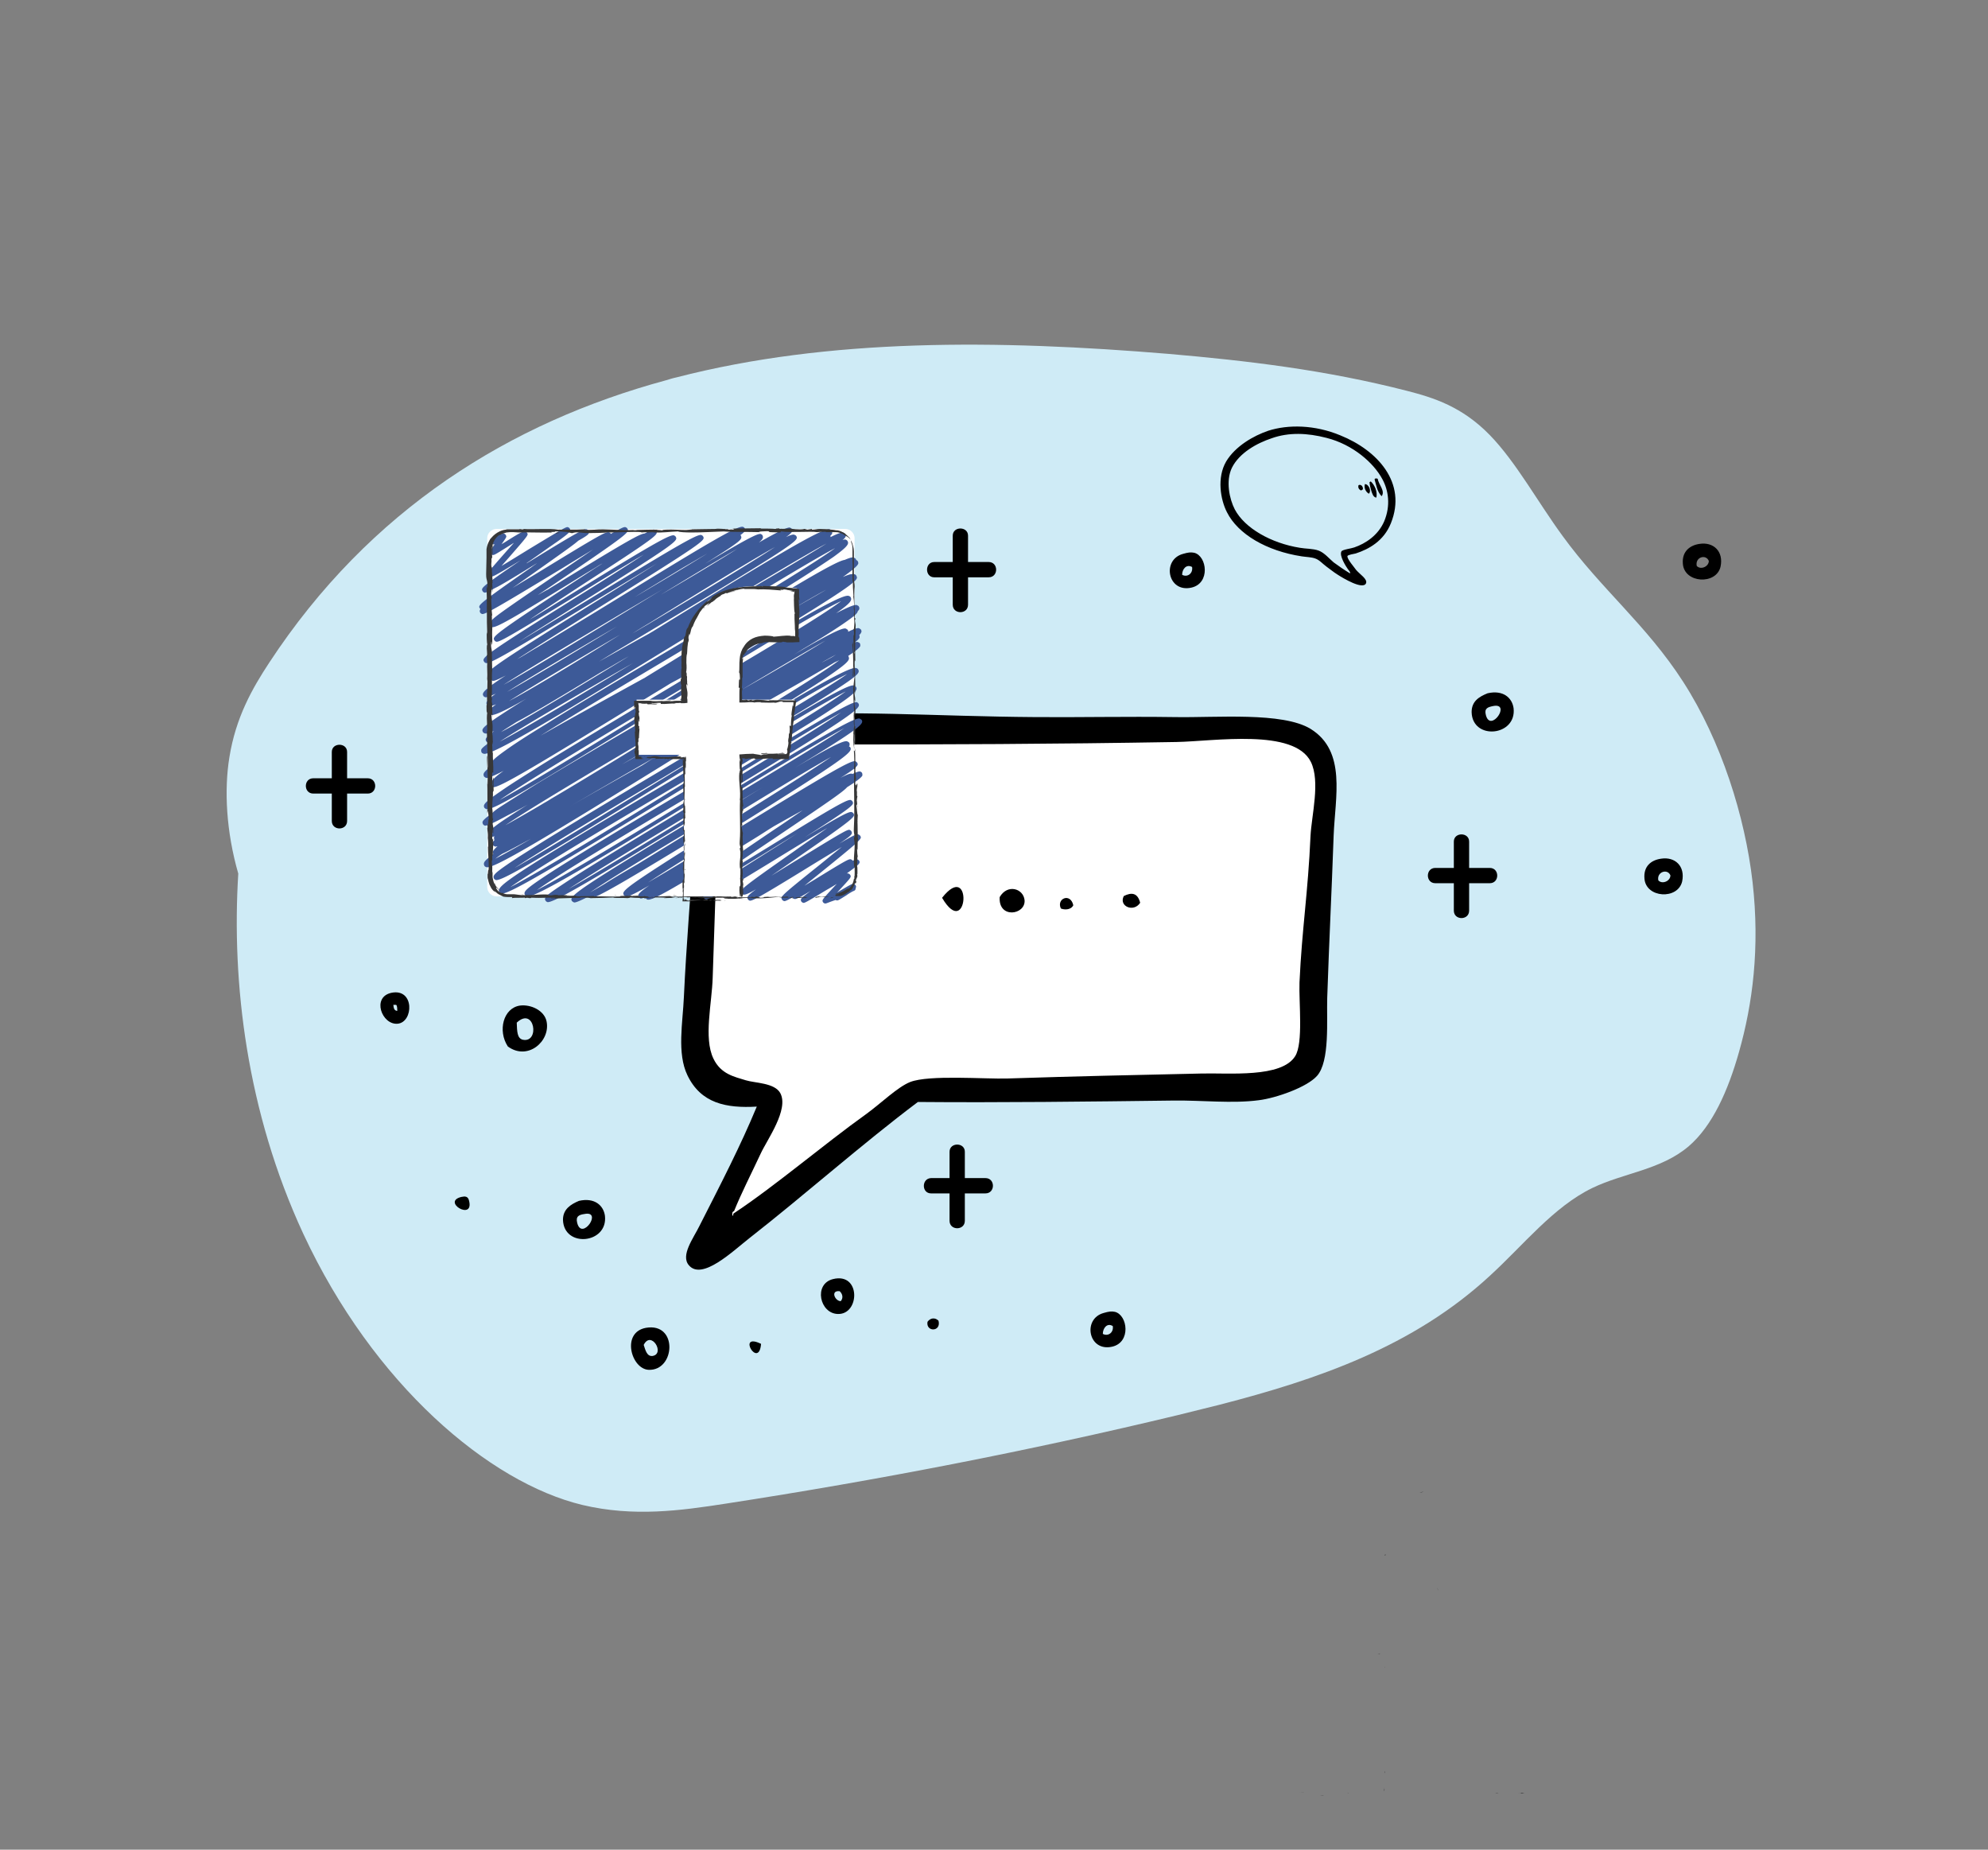 <svg id="Layer_1" xmlns="http://www.w3.org/2000/svg" viewBox="0 0 559 520"><rect x="0" y="0" width="559" height="520" fill="#808080" stroke="none"/><style>.st1,.st2{fill-rule:evenodd;clip-rule:evenodd}.st2{fill:#fff}.st4{fill:#373737}</style><path d="M190.2 106.1c-1 .2-1.9.5-2.9.8-43.9 11.9-83.3 36.3-111.6 79.4-4.8 7.3-9.4 15.4-11.2 26.6-1.5 9.2-.9 20.9 2.5 32.7-1.9 30.6 2.3 66.8 18.3 101.3 19.7 42.3 52.2 69.9 78.5 76.2 14.4 3.4 27.5 1.6 40.4-.4 42.8-6.6 85.1-14.8 126.7-24.8l12.1-3c27.5-7.1 54.4-16.3 76-36.3 9.4-8.6 17.8-19.3 28.7-24.6 8.9-4.3 19.4-5.1 27.2-11.8 6.6-5.7 11-15.5 14.1-26.5 3.8-13.4 5.9-29.2 3.8-47.7-2.1-18.4-8.8-39.7-19.5-56.3-10.3-16-23-26-33.9-41-6.9-9.4-13.1-20.8-20.5-28.4-7.8-8-15.8-10.5-23.2-12.4-22.9-5.9-45.1-8.5-67-10.4-48.2-4-95.5-4.5-138.5 6.6" fill="#cfebf6"/><path class="st1" d="M193.3 302.3c-3-6.2-1.3-14.9-1-22 .7-15 1.9-28.5 2.7-42.1.7-12.2-1.8-35.7 18-36.9 26.8-1.8 49.4.1 78.2.3 12.5.1 25.4-.2 39.3 0 11.5.2 30.1-1.5 38 3.3 10.2 6.3 6.9 19.2 6.5 30.1-.6 17-1.2 27.9-1.8 45.5-.2 6.3.8 17.9-2.9 22-2.9 3.2-11.5 6.2-16.3 6.8-7.5 1-15.9 0-24 .1-24 .3-48.9.6-71.9.4-15.7 11.8-31.8 26.1-47.4 38.3-4.6 3.6-13.3 12-17 7.6-2.4-2.8 1.3-7.6 3-11.1 6.1-12 11.5-22.4 16.1-33.5-8.6.5-15.7-.9-19.5-8.8z"/><path class="st2" d="M206.2 341.2c11.8-7.8 25.2-19.3 37.5-28.1 4.1-3 8.7-7.5 12.2-8.9 5.3-2.1 21.1-.8 27.4-1 21.4-.7 33-.9 54.6-1.4 7.6-.2 22.5 1.3 26.3-4.9 2.3-3.7 1-15 1.2-20.7.7-15.2 2.4-25.2 3.1-41.2.3-5.8 2.8-15.3.1-20.8-4.7-9.5-27.1-5.8-37.8-5.6-34.9.6-64.6.7-100.2.7-6.5 0-14.8-1.5-20.2 1.3-6.7 3.4-8 11.3-8.4 19.3-.7 16-1 28-1.6 44.9-.2 7.2-2.6 17 .2 22.8 2.1 4.4 5.9 5.1 9.1 6.1 2.6.8 8.1.7 9.7 3.6 2.5 4.6-3.7 13.1-5.5 17-2.9 6.2-5.3 10.8-7.5 16.2-1 .2-.2 2.3-.2.7z"/><path class="st1" d="M264.9 252.4c7.3 12.4 8.7-11 0 0zm16.2-.2c-.4 6.2 7.3 5 7 .9-.3-3.3-4.8-4.7-7-.9zm17.2 3.2c.9.4 2.8.5 3.5-.9-.8-3.6-4.8-1.9-3.5.9zm17.7-3.5c-1.5 2.9 2.8 4.7 4.6 1.9-.7-2.8-2.4-3-4.6-1.9zm161.9-99c3.9-.6 6.8 2.1 5.9 6.4-1.2 5.2-10.2 4.7-10.6-.8-.3-3.4 1.9-5.2 4.7-5.6zm-.8 6.2c1.1 1.2 3.4.2 3.4-1.4-.8-2-3.9-1.1-3.4 1.4zm-10 82.3c3.9-.6 6.8 2.1 5.9 6.4-1.2 5.2-10.2 4.7-10.6-.8-.3-3.4 1.8-5.2 4.7-5.6zm-.8 6.1c1.1 1.2 3.4.2 3.4-1.4-.8-2-3.9-1-3.4 1.4zm-133.6-91.8c1.4-.4 2.1-.5 3.1-.3 3.6.9 4.6 8.6-.8 9.8-6.7 1.5-8.4-7.9-2.3-9.5zm-.3 5.9c1.5.8 3.1-.4 2.8-2.2-1.6-.9-2.8.6-2.8 2.2zm-22 207.5c1.4-.4 2.1-.5 3.1-.3 3.6.9 4.6 8.6-.8 9.8-6.7 1.5-8.4-7.9-2.3-9.5zm-.3 5.9c1.5.8 3.1-.4 2.8-2.2-1.6-1-2.8.6-2.8 2.2zm-46.2-3.7c.8 3.2-3.6 3.2-3.1.3.8-1.1 2.1-1.3 3.1-.3zm154.4-176.4c4.4-1 6.9 1.3 7.3 4.2.9 7.9-11.6 9.1-11.8 1.1 0-3 2-4.3 4.5-5.3zm-.5 6.1c1.3 5.2 7.3-3.6 2-2.5-1.4.3-2.5.6-2 2.5zm-255 136.6c4.4-1 6.9 1.3 7.3 4.2.9 7.9-11.6 9.1-11.8 1.1 0-2.9 2.1-4.3 4.5-5.3zm-.5 6.2c1.3 5.2 7.3-3.6 2-2.5-1.4.2-2.5.6-2 2.5zm228.8-196.7c-2 5-6.2 7.3-9.9 8.5-.5.1-2.2.4-2.3.7-.3.7 2.1 3.4 2.4 3.9 1.1 1.3 3.3 2.6 2.8 3.8-.9 1.9-6.5-1.5-7.9-2.4-1.3-.8-2.2-1.6-3.2-2.3-1.1-.8-2-1.9-3.2-2.3-1.1-.4-2.6-.4-3.8-.6-9.8-1.5-17.9-6.2-21-12.4-1.8-3.5-2.9-9.7-.2-14.3 2.6-4.3 7.7-7.2 11.8-8.6 5.6-1.8 13.1-1.7 20.3 1.3 10.4 4.2 18.8 13.3 14.2 24.7zm-11.5 14.1c.2-.3-.3-.8-.6-1.2-.5-.7-2.5-3.8-1.8-5 .3-.5 2.8-.8 3.6-1.1 3.2-1.1 6.7-3.4 8.4-7.3 1.9-4.5 1.2-8.8-.5-11.9-2.4-4.5-8.2-9.7-15.7-11.6-5.4-1.4-10.6-1.6-15.4.1-4.2 1.4-9.1 4.1-11.2 8.3-1.8 3.7-.7 8.8.8 11.7 2.8 5.3 10.2 9.5 18.3 10.8 1.6.3 3.7.2 5.3.8 1.6.6 2.9 2.2 4.2 3.3 1.5 1.1 2.8 2 4.6 3.1z"/><path class="st1" d="M386.7 134.5c0 .2-.1.2-.2.2.5 1.7.7 3.5 2 4.8 1.1-1.5-.9-3.3-1.1-4.9-.2-.1-.5-.1-.7-.1zm-1.6 1c0 .8.3 1.8.5 2.5.2.6.5 1.8 1.4 1.9.4-1.6-.4-3.5-1.6-4.6 0 .1-.1.2-.3.2zm-1.3.6c-.3.9.1 2.1 1.1 2.7.8-.7 0-2.7-1.1-2.7zm-1.8.3c-.2.7.1 1.2.7 1.5.2-.1.3-.2.5-.3.2-.6-.4-1.6-1.2-1.2zM110.1 279.1c6.5-1.3 6.2 8.3 1.7 8.7-4.4.4-7.4-7.5-1.7-8.7zm1.6 5.1c0-.7 0-1.4-.3-1.7h-.8c.1.9.2 1.6 1.1 1.7zm31.1 10c-2.9-4.4-1.3-10.8 3.4-11.5 3.1-.4 6.9 1.4 7.5 4.5 1.1 5.5-5.3 11.1-10.9 7zm4.2-1.9c4.9 1 3.3-9.5-1.7-4.8.1 2.5.1 4.4 1.7 4.8zm-17.3 44.2c1-.2 1.9-.3 2.2 1.1 1.4 5.7-7.8.3-2.2-1.1zm104.5 23.1c7.9-2 7.6 10 1.4 9.8-5.1-.1-6.9-8.4-1.4-9.8zm2.2 6.2c.8-.9.5-2.1-.3-2.8-2.7-.3-1.3 2.8.3 2.8zm-54.8 7.5c9.1-1.6 8.3 12.1.8 11.8-4.9-.2-7.8-10.5-.8-11.8zm1.9 7.9c3.6-.6-.4-7.3-2.5-3.1.5 1.5.9 3.3 2.5 3.1zm30.5-3.4c-.6 7.3-7-3.4 0 0z"/><path d="M261.8 335.5h15.3c2.8 0 2.8-4.3 0-4.3h-15.3c-2.7.1-2.7 4.3 0 4.3z"/><path d="M267 323.8v19.4c0 2.8 4.3 2.8 4.3 0v-19.4c0-2.7-4.3-2.7-4.3 0zM88.1 223.1h15.3c2.8 0 2.8-4.3 0-4.3H88.1c-2.8 0-2.8 4.3 0 4.3z"/><path d="M93.3 211.4v19.4c0 2.8 4.3 2.8 4.3 0v-19.4c0-2.7-4.3-2.7-4.3 0zm310.3 36.9h15.3c2.8 0 2.8-4.3 0-4.3h-15.3c-2.8 0-2.8 4.3 0 4.3z"/><path d="M408.8 236.6V256c0 2.8 4.3 2.8 4.3 0v-19.4c0-2.7-4.3-2.7-4.3 0zm-146.1-74.3H278c2.8 0 2.8-4.3 0-4.3h-15.3c-2.7 0-2.7 4.3 0 4.3z"/><path d="M267.9 150.6V170c0 2.8 4.3 2.8 4.3 0v-19.4c0-2.7-4.3-2.7-4.3 0z"/><path class="st2" d="M237.7 252h-98.1c-1.4 0-2.6-1.2-2.6-2.6v-98.1c0-1.4 1.2-2.6 2.6-2.6h98.1c1.4 0 2.6 1.2 2.6 2.6v98.1c0 1.5-1.2 2.6-2.6 2.6z"/><path d="M232.1 254h-.2c-.2-.1-.4-.2-.5-.4-.3-.6-.3-.6 3.5-4.7l.4-.4c-1 .6-2 1.2-2.9 1.7-6.1 3.7-6.2 3.7-6.6 3.6-.2-.1-.4-.2-.5-.4-.4-.7.2-1.1 2.6-2.9-4 2.4-4.2 2.3-4.6 2.2-.2 0-.4-.2-.5-.4-1.8 1-2.1 1.1-2.4 1-.2-.1-.4-.2-.5-.4-.5-.8-.5-.9 10.5-9.7 2.1-1.7 4.3-3.5 6.3-5.1-3 1.8-6.8 4.1-10.2 6.2-13.5 8.3-15 9-15.7 8.9-.2-.1-.4-.2-.5-.4-.3-.6-.3-.9 2.3-2.8-2.4 1.4-3.2 1.6-3.6 1.5-.2-.1-.4-.2-.5-.4-.5-.9-.6-1 15.1-12 2.9-2.1 6.2-4.3 9-6.3-4.3 2.5-9.8 5.9-14.7 8.9-17 10.4-18.8 11.3-19.5 11.1-.2-.1-.4-.2-.5-.4-.6-1-.6-1.1 19.8-14 2.1-1.3 4.4-2.8 6.6-4.2-2.4 1.5-4.9 3-7.3 4.5-18.2 11.2-21.9 13.3-22.8 13-.2-.1-.4-.2-.5-.4-.6-1.1-.8-1.3 24.2-18.2 2.6-1.7 5.3-3.6 7.8-5.3-2.4 1.3-5.1 2.8-8.1 4.5-1.8 1.1-3.6 2.3-5.4 3.4-21.7 13.4-28.7 17.6-30.1 17.2-.2 0-.3-.1-.4-.3h-.3c-.2 0-.3-.1-.4-.2-.5.2-.7.2-.9.2-.2-.1-.4-.2-.5-.4-.3-.5-.5-.9 3-3.3-4.5 2.6-6.1 3.3-6.7 3.1-.2-.1-.4-.2-.5-.4-.7-1.2.2-2.1 30.1-20.8 10.1-6.3 21.9-13.7 28.2-18-6.8 3.8-19 11.3-30.2 18.1-27.9 17-36.2 21.9-37.6 21.6-.2-.1-.4-.2-.5-.4-2.4 1.2-3.6 1.7-4 1.6-.2-.1-.4-.2-.6-.4-.8-1.4.8-2.9 41.2-27 13.5-8.1 28.3-16.9 35.4-21.6-8.3 4.5-25.7 15.2-40.4 24.1-31.6 19.3-41.7 25.2-43.1 24.8-.2-.1-.4-.2-.5-.4-.5-.8.1-1.4 3.5-3.7 2.1-1.4 5.1-3.4 9.3-6 7.7-4.8 18-11 28.9-17.6 15.2-9.2 33.4-20.2 41.4-25.6-7.6 4.2-22.8 13.6-36.6 22-33.6 20.6-49.6 30.2-51.7 29.7-.3-.1-.5-.2-.6-.4-.4-.8 0-1.4 3.6-3.9 2.2-1.5 5.4-3.6 9.8-6.3 8.2-5.1 19-11.6 30.5-18.4 17.8-10.7 39.4-23.6 46.3-28.6-7.5 3.8-28.1 16.4-46.6 27.8-36.1 22.1-48.4 29.4-50.2 29-.2-.1-.4-.2-.6-.4-.9-1.6 1.4-3.6 52.5-33.8 18.2-10.8 38.5-22.7 45.3-27.5-8.6 4.2-33.9 19.7-53.2 31.5-33.9 20.8-44 26.8-45.6 26.4-.2-.1-.4-.2-.5-.4-.4-.8 0-1.4 3.8-4 2.3-1.6 5.7-3.7 10.3-6.6 8.6-5.3 20.1-12.2 32.2-19.4 19.9-11.9 44.1-26.3 50.8-31.4-.4.2-.8.4-1.3.6-4.4 2.7-11.1 6.5-20.8 12-8.8 5.3-18.8 11.5-27.8 17.1-32.7 20.2-47.3 29-49.3 28.5-.3-.1-.5-.2-.6-.4-.1-.2-.2-.5-.1-.8.1-.5 1-1.3 2.6-2.5-.1-.2-.2-.5-.1-.7.1-.3.5-.8 1.3-1.5-.3.1-.5.1-.7.1-.2-.1-.4-.2-.6-.4-.1-.2-.1-.4-.1-.7 0-.2.2-.4.5-.7v-.1c-.1-.2-.1-.5-.1-.7 0-.1.1-.2.2-.3-.4.1-.7.2-.9.1-.2-.1-.4-.2-.6-.4-.4-.8-.2-1.4 4.4-4.5 1.7-1.1 3.8-2.5 6.4-4.1-2.8 1.6-4.7 2.5-6 3.2-3.7 2-5.5 2.8-6.1 2.7-.2-.1-.4-.2-.5-.4-.1-.2-.2-.5-.1-.7.1-.4 1-1.2 2.7-2.4.5-.6 1.5-1.3 3.4-2.5 2.2-1.4 5.4-3.4 9.7-6.1 8.2-4.9 19.2-11.4 30.9-18.2 20.3-11.8 47.2-27.5 54.1-32.8-7.6 3.5-32.3 18.7-52.6 31.2-33.4 20.5-44.7 27.3-46.9 27.3h-.2c-.2-.1-.4-.2-.6-.4-.4-.8-.2-1.4 4.5-4.6 2.7-1.9 6.7-4.4 12.1-7.8 10.1-6.2 23.8-14.4 37-22.3 7.1-4.3 14.6-8.7 21.5-12.8l-17.6 9.7c-1.7 1-3.5 1.9-5.3 2.9-1.6 1-3.1 1.9-4.6 2.8-33.7 20.7-43.7 26.7-45.3 26.3-.2-.1-.4-.2-.5-.4-.1-.2-.2-.5-.1-.7 0-.2.2-.4.5-.7.3-.6 1.4-1.5 3.2-2.8-2.9 1.5-4.4 2.1-4.9 2-.2-.1-.4-.2-.6-.4-.1-.2-.2-.5-.1-.8.1-.4.7-1 1.7-1.8v-.2c0-.1.1-.3.3-.5-.1-.7.8-1.7 4.2-4.1 2.5-1.8 6.2-4.2 11.3-7.3 9.4-5.9 22.3-13.5 34.8-20.9 17.8-10.6 39.2-23.3 46.5-28.6-7.4 3.9-25.5 15-41.9 25.1-36.9 22.6-54.6 33.3-56.9 32.7-.3-.1-.5-.2-.6-.4-.1-.2-.1-.4-.1-.7.1-.4.8-1 2.2-2h-.2c-.2-.1-.4-.2-.6-.4-.1-.2-.2-.5-.1-.7.1-.4.9-1.1 2.3-2.2-1.3.6-2.1.8-2.5.7-.3-.1-.5-.2-.6-.4-.5-.8 0-1.4 3.9-4.1 2-1.3 4.7-3.1 8.3-5.3-5.8 3.3-9 4.8-9.9 4.6-.3-.1-.5-.2-.6-.4-.3-.5-.5-.8 2-2.6-1 .4-1.7.6-2 .5-.2-.1-.4-.2-.6-.4-.3-.6-.3-1.1 2.5-3.1-1.7.8-2.6 1.1-3 1-.2-.1-.4-.2-.5-.4-.4-.7-.2-1.5 6.3-5.7-2.3 1.2-3.3 1.6-3.7 1.5-.2-.1-.4-.2-.5-.4-.1-.2-.1-.4-.1-.7v-.1c-.2-.1-.4-.2-.5-.4-.6-1.1-.8-1.4 31-21.2 5.5-3.4 11.4-7.1 16.3-10.2-5.3 3.2-11.6 7-17.3 10.4-24.5 14.9-29.7 17.9-30.8 17.6-.2-.1-.4-.2-.5-.4-.6-1.1-.8-1.4 26.8-18.6 6.1-3.8 13-8.1 18.1-11.5-5.3 3.1-12.3 7.4-18.4 11.2-19.9 12.2-22.3 13.5-23.1 13.3-.2-.1-.4-.2-.5-.4-.6-1-.7-1.3 23.3-17 2.3-1.5 4.7-3.1 7.1-4.6-.6.3-1.1.6-1.7 1-1.3.8-2.5 1.5-3.8 2.3-19.9 12.3-24.5 14.9-25.6 14.6-.2-.1-.4-.2-.5-.4-.1-.2-.1-.4-.1-.6 0-.1.1-.2.3-.4 0-.8 2.3-2.4 17.4-12.7 3.7-2.5 7.8-5.3 11.3-7.7-2.8 1.7-5.8 3.5-8.7 5.3-19 11.5-21.7 13-22.5 12.8-.2-.1-.4-.2-.5-.4-.2-.4-.1-.7.1-1l-.2-.2c-.5-.9-.6-1 14.6-11.6.5-.4 1-.7 1.5-1.1-7.9 4.9-10.7 6.5-11.8 7-2.3 1.3-2.7 1.3-3 1.3-.2-.1-.4-.2-.5-.4-.5-.9-.6-1 10.7-8.7-7.9 4.8-8 4.7-8.5 4.6-.2-.1-.4-.2-.5-.4-.4-.6-.4-.6 4.7-6.4l2.4-2.7c-.5.3-1.1.7-1.6 1-4 2.5-4 2.5-4.5 2.4-.2-.1-.4-.2-.5-.4-.3-.5-.3-.5 1.2-2.6-.2.1-.3 0-.4 0-.2 0-.4-.2-.5-.3-.1-.1-.3-.2-.4-.3-.2-.4-.1-.8.3-1.1.1 0 .1-.1.2-.1.2-.1.6-.4.9-.5 1-.6 1.1-.7 1.5-.6.1 0 .1 0 .2.1.4-.2.6-.2.8-.2.2.1.4.2.5.4.3.5.3.5-1.2 2.6.3-.2.7-.4 1-.6 4.9-3.1 5.2-3.1 5.7-3 .2.1.4.2.5.4.4.6.4.6-5 6.8l-2.2 2.5c2.2-1.3 5.1-3.1 7.7-4.7 10.4-6.3 10.5-6.3 11-6.2.2.1.4.2.5.4.4.7.1 1.1-3.7 3.8-2.2 1.5-5.1 3.6-8 5.6-.2.1-.4.3-.5.4l1.5-.9c13.2-8.1 14.8-8.9 15.5-8.7.2.1.4.2.5.4.1.2.1.4.1.6-.1.4-.5.8-3 2.2-1.2 1.1-4.5 3.4-12.4 9l-6.1 4.3c2.6-1.6 5.5-3.3 8.1-4.9 16.2-9.9 18.2-11 19-10.8.2.1.4.2.5.4v.1c3.4-1.9 3.8-2 4.2-1.9.2.1.4.2.5.4.6 1 .7 1.2-20.3 15.4-1.6 1.1-3.3 2.2-4.9 3.3.9-.5 1.9-1.1 2.9-1.6 1.4-.9 2.8-1.7 4.2-2.6 17.5-10.7 21.7-13.1 22.9-13.1 1.9-1 2.4-1.2 2.8-1.1.2.1.4.2.5.4.6 1 .7 1.2-21.4 15.5-4.7 3.1-10 6.5-14.2 9.4 3.9-2.3 8.5-5.2 12.9-7.9 21.6-13.3 26.6-16.1 27.7-15.8.2.1.4.2.5.4.6 1.1.8 1.4-26.3 18.3-5.9 3.7-12.6 7.9-17.8 11.2 5.9-3.5 13.8-8.3 20.7-12.5 24.4-14.9 29.5-17.8 30.6-17.5.2.1.4.2.5.4.6 1.1.7 1.3-28.5 19.5-8.3 5.2-17.9 11.2-24.1 15.2.6-.4 1.3-.7 1.9-1.1 1.2-.7 2.6-1.6 4.2-2.5 6.3-3.8 14.1-8.5 21.4-13 26.4-16.2 34.8-21.2 36.3-20.8.2.1.4.2.5.4.1.2.1.4.1.6-.1.3-.4.7-1.3 1.3.1.1.1.1.1.2.5.8-.2 1.4-2.8 3.2-1.6 1.1-4 2.6-7.3 4.7-6.1 3.8-14.3 8.6-23 13.7-12.1 7.2-26.5 15.7-33.6 20.3 7.6-4.2 22.3-13.2 34.8-20.8 29.7-18.1 36.3-21.9 37.5-21.6.2.1.4.2.5.4.3.6.1 1.1-1 2 5.6-3.2 8-4.3 8.7-4.2.2.1.4.2.5.4.3.5.5.8-1.6 2.3 1.2-.6 2-.8 2.3-.7.2.1.5.2.6.4.7 1.2.9 1.6-41.5 26.9-4.5 2.7-9.3 5.5-14 8.4 4.1-2.3 8.7-4.9 13.8-7.7.4-.2.8-.5 1.2-.7 33.1-20.4 47.8-29.3 49.9-28.8.3.1.5.2.6.4.1.2.1.4.1.7 0 .2-.2.4-.5.7 0 .1.1.3 0 .4 2-1 3.2-1.4 3.6-1.3.2.1.5.2.6.4.1.2.1.4.1.7-.1.2-.3.6-.9 1 .4-.1.7-.2.9-.1.2.1.4.2.5.4.5.8 0 1.6-4 4.5-2.5 1.7-6.1 4.1-11.2 7.3-9.3 5.8-22.1 13.4-34.5 20.8-12.4 7.4-26.6 15.8-36.6 22.1 6.7-3.8 16.1-9 29-16.1.1 0 .2-.1.2-.1 3.7-2.3 7.4-4.5 10.9-6.7 31.7-19.5 43-26.2 45.4-26.5 1.4-.6 2.2-.8 2.5-.7.2.1.4.2.6.4.1.1.1.2.1.3.2.1.4.2.5.4.1.2.2.5.1.7-.2.6-1.6 1.8-4.3 3.7 1.2-.5 2-.8 2.5-.8.3-.1.5-.1.7 0 .3.1.5.2.6.5.5.9.8 1.4-15.5 11.5-9.4 5.8-22.5 13.6-35.1 21.1-18.8 11.2-41.4 24.7-49.7 30.4 7.8-4.2 25.9-15.3 42.2-25.3 36.3-22.3 53.6-32.7 55.9-32.1.3.1.5.2.6.4.4.8.2 1.5-4.1 4.5 3.3-1.7 5.2-2.5 5.8-2.3.2.1.5.2.6.4.1.2.2.5.1.7 0 .2-.2.4-.4.6-.1.7-1.1 1.5-4.3 3.7-2.5 1.7-6.1 4-11.2 7-1.1.7-2.2 1.4-3.4 2.1 10.1-6 14.5-8.2 15.5-7.9.2.1.4.2.6.4.1.1.1.3.1.5 1.6-.8 2.6-1.1 3-1 .2.1.4.2.6.4.1.2.2.5.1.7-.1.2-.2.5-.6.8.1.2.1.4.1.7-.1.3-.5.8-1.4 1.4.4-.1.7-.2.9-.1.3.1.5.2.6.4.1.2.1.4.1.7-.1.4-1.1 1.3-3.4 2.8.1.1.1.1.1.2.4.8.1 1.5-4.5 4.7-2.7 1.9-6.7 4.4-12.1 7.8-10.1 6.2-23.6 14.3-36.6 22.1-15.5 9.2-32.4 19.4-40.7 24.8 8.3-4.7 24.3-14.5 38.9-23.4 37.1-22.7 54.8-33.4 57.1-32.8.3.1.5.2.6.4.5.8 0 1.5-4 4.2-2.4 1.6-5.9 3.9-10.8 6.8-9 5.5-20.9 12.5-33.5 20-19.1 11.3-42.1 24.9-49.5 30.2 7.6-3.9 28-16.3 46.2-27.6 36.2-22.2 48.6-29.6 50.4-29.1.2.1.4.2.6.4.5.8-.1 1.6-4.1 4.4-2.5 1.7-6.1 4.1-11.2 7.2-9.3 5.8-21.8 13.3-33.8 20.5-16.1 9.6-34 20.3-40.6 25 8.1-4.1 29.6-17.3 47.5-28.2 31.6-19.4 41-24.9 42.4-24.6.2.1.4.2.5.4.8 1.4-1 3-46.2 30.4-13.1 7.9-27.5 16.6-35.3 21.7 8.1-4.6 22.5-13.4 35.7-21.4 33.2-20.2 44.5-26.9 46.1-26.5.2.1.4.2.6.4.8 1.4-.6 2.7-40 26.2-13.3 7.9-29 17.3-36.4 22.3 1.2-.7 2.6-1.5 4.1-2.4 2.2-1.4 5.2-3.2 9.2-5.5 5.7-3.5 12.1-7.4 18.2-11.2 29.2-18 39.1-23.9 40.8-23.4.2.1.4.2.6.4.1.2.1.4.1.7 0 .1-.1.2-.2.3.2.1.3.2.4.3.7 1.3-.5 2.6-33.2 23-8.6 5.4-17.9 11.2-23.7 15 6.6-3.8 16.9-10.1 25.8-15.5 25.5-15.6 31.3-18.9 32.5-18.6.2.1.4.2.5.4.4.6.6 1-4.7 4.3 1.9-1 2.8-1.3 3.2-1.2.1 0 .2.1.2.1 1.2-.6 1.9-.8 2.2-.7.2.1.4.2.5.4.1.2.1.5.1.7-.2.5-1.4 1.5-4.3 3.3-1.1 1.3-5.5 4.3-19.9 14-6.4 4.3-13.7 9.2-18.5 12.7 4.4-2.6 10.6-6.4 16-9.7 18.5-11.4 22.4-13.6 23.4-13.4.2.1.4.2.5.4.5.9.7 1.1-13.4 10.1 10.5-6.4 12.5-7.3 13.2-7.1.2.1.4.2.5.4.5.9.6 1.1-15.9 12.5l-7.2 5c2.6-1.6 5.5-3.4 8-4.9 12.7-7.8 13.4-8.1 14-8 .2.1.4.2.5.4.4.8.2 1.1-4.2 4h-.1c4.9-2.9 5.8-3.3 6.3-3.1.2.1.4.2.5.4.5.8.5.9-11 10.2l-4.7 3.8 3-1.8c9.1-5.6 9.6-5.8 10.1-5.6.2.1.4.2.5.4.9-.5 1.1-.5 1.3-.4.2.1.4.2.5.4.4.7-.2 1.1-2.6 2.9-.3.2-.6.4-.9.7.3-.1.4-.1.5 0 .2.1.4.2.5.4.3.6.3.6-3.6 4.8l-.1.1c4.2-2.5 4.3-2.5 4.7-2.4.2.1.4.2.5.4.2.3.1.6 0 .8 0 .3-.1.6-.4.7-.1 0-.1.1-.2.1-.3.1-1.3.7-2 1.2-2.4 1.5-2.4 1.5-2.8 1.4-.1 0-.1 0-.2-.1-2.1.7-2.6 1-2.9 1m-90.8-14c-.8.5-1.5 1-2 1.4a218 218 0 0 0 10-5.6c-3.7 2-6.3 3.4-8 4.2m68.1-48.4c-5.8 3.5-12 7.1-18.1 10.7-18.5 10.9-40.8 24-49.2 29.7 2.5-1.4 6.1-3.4 10.3-5.9.8-.5 1.6-.9 2.5-1.5 9.2-5.4 20.9-12.6 31.8-19.3 8.9-5.3 16.4-9.9 22.7-13.7m-24.9 21.1c-8.6 4.9-17.2 9.9-24.6 14.2 5.7-3.3 12.6-7.2 20.6-11.7 1.3-.8 2.6-1.7 4-2.5m-3.4-1.4c-2.1 1.2-4.2 2.4-6.2 3.6 1.6-.9 3.4-1.9 5.1-2.9.4-.2.7-.4 1.1-.7m-3.1-24.9c-15.4 8.8-30.7 17.7-37.5 22.1 7.2-3.8 22.6-13 37.5-22.1M145.2 203c-1.7 1.1-3.2 2-4.3 2.8 6.5-3.4 21-12.2 35.9-21.3-2.7 1.5-5.3 3.1-8 4.6-11.2 6.8-18.9 11.4-23.6 13.9m47.5-3.6l-.6.3c-3.4 2.1-6.5 4-9.5 5.8 2.6-1.5 5.2-3.1 7.9-4.6 2.9-1.7 6-3.5 8.9-5.3-2.1 1.3-4.3 2.5-6.7 3.8m-18.3-21c-12.2 7.1-24.8 14.6-31.3 18.7 6.8-3.6 19.3-11.2 31.3-18.7m-.9-2.3c-11.9 6.9-24.5 14.3-30.9 18.4 6.5-3.6 18.9-11.1 30.9-18.4m58.6 4c-5.4 3-14 8.1-23.7 13.9 9.7-5.5 18.4-10.6 23.7-13.9m3 3.9c-1.2.7-2.6 1.4-4.1 2.3.8-.4 1.5-.8 2.1-1.1.8-.4 1.4-.8 2-1.2m-29-5.8c-3.2 1.9-6.5 3.9-9.7 5.9 7.3-4.2 15-8.6 21.8-12.6-3.6 1.9-7.6 4.1-12.1 6.7m11.8-24.4c-7.7 4.3-22.1 13.2-35.2 21.3-1.7 1-3.3 2-4.9 3 1.4-.8 2.7-1.6 4.1-2.4 13.6-8.1 28.5-17 36-21.9m14.4 12c-2.8 1.5-6.2 3.5-9.9 5.7 3.8-2.2 7.2-4.1 9.9-5.7m.1-13c-6.5 3.5-18.6 10.8-31 18.3 12.9-7.4 24.8-14.4 31-18.3m-40.2 6.7c-4.3 2.6-9.1 5.5-13.8 8.4 7.5-4.4 15-8.9 20.5-12.3-1.9 1.1-4.1 2.4-6.7 3.9m15.1-5.2c-5.4 3.1-13.3 7.9-21.5 12.9 8.3-4.8 16.3-9.6 21.5-12.9" fill="#3d5a98"/><path class="st4" d="M234.3 252.4c.2 0 .1-.1-.5-.1l-.4.2.9-.1zm-3.9-.4c-.7.1-1.5.2-1 .4.7-.2.8-.1 1.6-.3.6 0 1 .1.9.1.2 0 .9 0 1.2-.1-.8-.1-1.7-.1-2.7 0-.2 0 0 0 0-.1m-56.7-.2h.4-.4m-34.3-1.8c.2.2.3.2.3.2-.2-.1-.3-.3-.3-.2m34.3 1.8l-.9-.1c-.1.1.5.1.9.1m48.9.7h.5c-.2-.1-.3-.1-.5 0 0-.1 0-.1 0 0m-33.4-.9h.3c.1 0 .2 0 .2-.1l-.5.1zm11.9 0c-.3 0-.4.1-.5.2.2-.1.4-.1.6-.1l-.1-.1m-20.4 0s-.1 0-.1-.1c0 .1.1.1.1.1m59.9-10.2c0 .1 0 .1 0 0m-6.3 10.6h.2v-.1l-.2.1zm-96-18.4c.1.3.1.1 0 0m18.5-83.6c-1.1-.1 1.9-.2.1-.3.2 0-1.5.2-.1.3m65.5 102.4h-.5.5M157 149.7h-.2c.1-.1.1-.1.2 0m-18.7 58.5c0 .1 0 .2-.1.3 0 0 0-.1.1-.3m-.2 18.9v-.5.5m0-28.7v-.7.7m0-10.2v.5-.5zm102.5 22.2c0 .2-.1.4-.1.5 0-.2.1 1.3.1-.5"/><path class="st4" d="M222.6 252.4c-.1 0-.1.1-.3.1.1-.1.2-.1.3-.1.1 0 .1 0 0 0M136.9 198v-1.6 1.6m88.5-49.2h.4-.4m-88.5 42.7c.1-.3.1-.6.1-.9v-.2l-.1 1.1zm103.5 19.4"/><path class="st4" d="M240.8 221.6c0-1.5-.2-.7-.3-1.1-.1-1.8.1-.9.2-1.5-.1-1.2-.2-2-.2-2.9 0-.1 0-.2.1 0-.2-1.2 0-3.6-.2-5v-.2c-.1.2-.2.3-.3.2 0-.7-.1-1.3 0-1.5 0 .4 0 .5.1.7l-.1-.7c.2-.7.1 1 .2 1-.1-1.4-.2-3.1-.2-4.2.2-.2.1 2.5.2 1.1l-.1 1.7c.3-1.3 0 1 .3-.2.1-2.2-.1-2.5 0-4.7-.1-.5-.1.2-.2-.3-.2-3.1.4-2.5.2-4.8-.1-.6-.3-.8-.2-2.5l.2.6c0-2.1-.3-1.2-.2-3.5.1.4.1 1.7.1 1.4.2-1.5-.1-1-.1-2.1l.2-.2c0-2.3-.2-4.8-.2-7.3.1.1.1.6.2 0-.1-3.2 0-6.8.1-9.9l-.2-1.2c0-.3.1-.5.1-.2.1-1.2-.1-.1-.2-.6 0-.7.1-.9.1-.5-.1-2.1-.3-6-.1-8.2v.4c.1-1.7-.3-2-.2-3.6V155c0-.5-.1-1-.2-1.4-.2-.9-.6-1.7-1-2.4-.3-.2-.9-1-1.8-1.5-.8-.5-1.8-.7-1.9-.6-.6-.1-.9-.2-1.3-.2-.3 0-.5 0-.8-.1-.5 0-1.1-.1-2.6-.1-.8 0-1.2.2-2.2.2v-.2l-1.3.2-.7-.2h-.9c.4 0 .8.1.7.1-1.5.1-3.6-.1-3.6-.2l-3.4.1c.1-.1.7-.1 1.1-.1-1.8.2-.3-.2-2 0 .2 0-.1.1-.2.1-.8-.1-2.8-.1-4.2-.1l.3-.1c-2.6 0-5.4.1-8.3.1 1 .1.8.2 0 .3l-.3-.2c-.5.1.9.1-.2.2-1.1 0-.7-.2-.1-.2l-1.3.1c-.1 0 .2-.1.3-.1-.5.1-2.2-.2-3 0h-.1c-2.9 0-4.2.1-6.5.1 0 .1-1 .1-1.7.2-1.7 0-3.6-.2-5.7-.1-1.5.1-.4.1-1.1.2-.1-.1-2.2-.1-1.1-.2-2.5 0-3.2 0-6.3.1.3.1.7.1.5.1-.6 0-1.3-.1-1.2-.1h.2c-3.5.2-8.1-.4-10.9-.1h.2l-2.9.1c-1.3 0 .8-.1-.2-.2-3.1.2-5 0-7.5.1-2-.4-7.1 0-9.8-.2l.2.1c-.7.1-.8-.1-1.4-.1.1.1.8.1.3.1h-3.4c-.2 0-.4 0-.6.1-.2 0-.4.1-.6.1-1.6.4-3.1 1.5-4 3-.4.7-.7 1.6-.8 2.4v2.4c0 1.5-.1 3.1-.1 4.6 0 2.2.5 1.3.3 4.1l-.2-.8c.2 4.5 0 9.2.2 13.6 0-.3-.1-.3-.1-.7-.1.9 0 3.4.1 3.4 0 .7-.1.2-.1.6-.1.9.2 2.3 0 2.8v-.4c.1.6 0 2.8.1 2.2-.1 1.6.1 3.2 0 4.5.2.9-.1 2.8.1 3.1-.2-.1-.2 2.9-.1 3.9-.1-.3-.1.9-.2.5 0 1.2 0 2.3.2 2.1-.3 2.2.2 4.4-.1 5.6l.3 10c-.2-.1 0-3.5-.3-3.4.1 3 .3 4.8.2 7.8 0 .8-.1-.4-.1-.7.1 3 0 5.8.1 8.5 0 0 0-.3-.1-.6 0 .5 0 1.2.1 1.2v-.5c.2-.8.3 2.1.4 2.2-.3-.9-.1 2.6-.5 1.2 0 .3.1.8.1.7 0 .5-.1.7-.1.2.1 1.9.2 1.2.2 2.9-.1 0-.1-.4-.1-.5.1.9.2 1.7.2 3.2 0-.1-.1.1-.1-.4 0 2.5.3 4.2.2 7-.2-.8-.1.9-.3 1.1v.7c0 .3 0 .5.1.8v-.6c0 .7.2 1.3.4 1.9.3.6.5 1.1.9 1.5-.2-.2-.4-.5-.6-.8.4.7 1 1.4 1.7 1.9-.4-.3-.7-.7-1-1 .5.5.5.4.6.4l.1.1c.1.1.3.2.6.5-.1-.1.1.1.5.3.4.2.9.5 1.3.6.6.1 1.3.1 2.3.1.2.1-.2.2 0 .3.6-.2 3 0 3.8-.2-.3 0-.3.1-.2.2l.5-.1c.6 0 .7.1.6.1 1.8 0-.6-.2 1.6-.1h-.4c2.1.1 4.1-.1 6.1 0 .6.2-1.7 0-1 .2 2.8 0 5.8-.2 8.6-.2h-.5c.4-.3 2 .1 3.4 0-.3 0-.4.2-.4.1 1.9 0 3.8-.1 6.7-.2l-.4.1c1.1.1 2.9 0 4.1.1.4-.1 1-.1.6-.2 3.7.4 7-.2 10.3.1-.4 0-.9.1-.6.1l2.8-.1c-.2-.1-.4-.1-.9-.2.4-.1 1.1-.1 1.8-.1-1.2.1 0 .2.5.3-.1 0 .1-.1 0-.1 1.4.2.2-.2 2.2-.1l-.1.1c.7 0 1.4-.1 2.2-.1.3.1-.8.1-.8.2 1.1 0 2.2-.3 3.2-.1-.5 0-1.2 0-1.6.1 1.1.2 1.2.1 2.1.1h-.1l1.9.1h-.5c1.4-.4 2.9-.1 4.7-.3-1.8.2-.3.1-.4.3.5 0 1.2.1 1 .1.9-.1 1.5.1 2.8-.1.1 0 1 0 .8.1 1.2 0-.3-.1-.2-.2 1.8-.2 4.2.2 6.8 0 2.2-.1 2.6-.3 4.7-.4.7.1-.6.2-.6.2 1.1.1 2 .1 3 0-.2 0 0 .1.3.1.8 0 .6-.2 1.7-.1-.2.1-.4.1-.8.2 1 0 2-.1 3-.2.3.1-.6.1-1 .2 1.2 0 3-.1 3.4-.2h-.7c.4 0 .2.1-.1.1-1 .1-1.4 0-1.5-.1h.7c-.8-.3-3 0-4.4 0l.6-.2-1.5.2c-.3-.1-.5-.2.2-.2-1.1-.1-.9.1-1.9 0-.1 0-.1 0 0 0l-1 .1c.2 0-.2-.2.5-.1-1.9-.1-3 .2-3.7 0h.2c-2.6.1-.3.2-2.2.3l-1.3-.4-.3.2c-.3 0-.8 0-.7-.1-1 .1.2.1-.4.2-1.3-.1-3.5.1-3.8-.2-.5.1 1.2.1-.1.2-.4-.3-1.6 0-2.8-.1.4-.1 1.5-.1.3-.2-.7.2-2.3-.1-3.3 0 0 .2-2.2.1-3.8.1.1-.1-3.1-.1-4.7-.2-.3.2-1.9.2-3.1.2 0-.1.3-.2.9-.2h-1.1c-.3.1-.6.1-1.3.1l.3-.1c-1.5 0-2.9.2-4.8.1-.1.1 1.5.4-.5.5-.1-.1-.1-.2.4-.2-.2 0-.6.1-.9 0l.8-.1c-.9-.1-.4.1-1.1.1 0-.1-.5-.1-.4-.2h.9c-.8 0-1.7-.1-2-.2.1.1 0 .1-.6.1-1.5 0-.5-.1-1.3-.2-.4.1-1.3 0-1.3.1-.4 0-.5-.1-.7-.1-.8.1-3.5 0-2.7.2h.1c-2.5.2-5.1-.1-7.6 0v-.1c-1.5.1-3.3 0-4.3.1-.4 0-1-.1-.8-.2-1.1 0-1.2.1-2.9 0 1.1-.1-.4-.1 1.2-.1-1.5 0-1.8-.1-3.3 0 .5-.1-1.1-.2-1.8-.1l1 .1H154l.4-.2c-3-.2-5.4.4-7.6 0-.8.1 1.6.1.9.2-1.4 0-2.8-.3-3.2-.3h-1.7c-.4 0-.9 0-1.7-.5.1.1.2.2.1.2s-.4-.1-1-.5c-.2-.2-.4-.4-.5-.6-.1-.2-.2-.3-.2-.4 0-.2.1-.1.4.2l.3.3c.3.3.8.5.4.2-.1 0-.1 0-.2-.1-.2-.2-.6-.7-.9-1-.2-.4-.4-.7-.2-.5-.4-.8-.3-.3 0 .3-.4-.7-.6-1.3-.7-1.9 0-.2-.1-.3-.1-.5v-1.7c0 .3-.1.6-.1.3.1-2.7-.1-1.2-.1-3 .1-1 .2.4.1-1.4.1-1.1.2-.2.2.2-.1-1.6.1-3.1.1-4v-.5l-.1.5c0-.5 0-.9.1-.9-.1-.5-.2.4-.3-.6.1-.7-.1-2.1.1-2.3-.1 2.1.2-.2.2 1.6v-1.3.2c.1-2-.2-.9-.2-3.1.1.3.2-.5.2-.8 0 .9-.2.4-.2-.4.1-1.4-.1-1.5 0-2.2v.8c-.1-.3-.1-1-.1-1.9.1-.1 0 .9.1.5-.2-1.1.2-2.4.1-3.8.1-.7.2-.1.2-.7-.1-1.6.1-1.8 0-3.5-.1.5-.1.6-.2-.6l.1 2.8-.2-1.8c0 .9.1 1.8.1 2.3-.1-.9-.1-.8-.2-.4.2-1.2-.1-2.3 0-3.7h.3c.1-2-.2-3.6-.1-6.3l-.1.9c-.1-.4 0-1.6-.1-2.5.1.1.1-.5.2-.8-.1 0 0-1.9-.2-2.2l.1-1.2c.1-2.1-.3-2.4-.3-4.5.1.6.2-.3.3 1.1 0-.7 0-1.3-.1-1.3.1-.4-.1-1.9 0-2.5 0-.3-.2-.4-.1-1.2 0-.1.1 0 .1 0-.1 0-.1-1.2-.2-.5.3-2.1 0-5.9.2-7.8 0-1.5-.1-3.3-.1-4.7 0 .1.1 0 0 .3.1-1.9-.3-1.2-.2-3.3.2-1.1.1 1.1.2.5.3-.3 0-2.6.1-4v.3c.1-1.1-.1-2.7-.1-4.5 0 0 0 .1.1 0-.2-1.2-.2-3.6-.3-5.3.1.5.1.8.2.5 0-.8-.2.2-.2-1.3.1-.5.1-1.6.3-1.8v1.5c.2-.7 0-1.9 0-2.7l.1.1c0-2.2-.2-2.3-.2-4.7l-.1.2c-.2-1.3.1-1.1 0-2.4l.2-.4c0-.4-.1-1.2-.1-2s.2-1.7.5-2.4c-.1.4-.3 1-.4 1.7v1c0 .3 0 .7.1.9v-1.8c.1-.6.3-1.2.3-1.4l-.3 1c0-1 .6-2.4 1.9-3.3 0 .2.8-.4 2-.7.6-.1 1.2-.1 1.9-.1.6 0 1.1.1 1.5.1 3-.1 6 .1 9.5 0-1.2-.3 1 0 .8-.3h1.2l2.5.2c.6.1-.8.1-.7.1 1.8 0 .8.1 1.9.2-.2-.1.6-.2 1.6-.1l-1.4-.1c2.5-.2 2.2.3 4.7.1l-.8.1c1.3-.1 4.8 0 6-.3.2 0 .5.1 0 .1 3.1 0 6.9-.3 9.3-.1l-.2.1c.6 0 1-.1 1.7-.1 0 0-.2.1 0 .1.3 0 1.5-.1 2.3-.1l-.7.1c3 .1 4.6-.2 7.2-.3 0 .2 2.4.3 3.6.3 3.5 0 6-.2 9.2-.3 2 .2 6.8.1 10.1.2-.5 0 .1-.2.7-.2.8 0 2.1-.2 2 .1h-.3c.6.2 2.1.1 3.4.2l.2-.3c3.2.4 8.4-.1 10.1.2.8-.1 1.7-.1 2.5-.1v.1h2.7c.8 0 1.6.2 2.6.8-.2-.1-.3-.1-.5-.2.6.3.9.5 1.3.7.3.2.7.5 1 1v.4c.2.5.4 1.1.4 1.7v1.9c0 1.3 0 2.6.1 3.9 0 0-.1-.1-.1-.5 0 1.2-.1 4.8.2 4.3-.2 0 0 2.7.1 4.1l-.1-.2c.2 1.2.2 1.2.3 2.9 0 .4-.1.3-.1-.2-.1 1.3.1 1 .1 2.6l-.1-.6c0 1.3 0 1.2.1 2s0 2.6-.2 2.8c.1.2.2.9.1 1.7 0 .1-.1-.2-.1-.3-.1 2.3.2 3.4 0 4.9 0 0-.1.1-.1.3v-3.1c-.1 0-.2 1.4-.3.3.1 1.2.3 3.1.3 4.6v.2-.1 2.1c-.1.2-.1 1.7-.1 2.4.1-.1.1.9.2 0v-2.7c.1.6.1 1.2.1 2 .1.4.2.8.2 1-.2 1-.3 2.9-.4 3.2.1 2.2.1 5.2.3 6.6 0 .6-.1.7-.1 1 0-.4 0-.8-.1-1 .1 1.3 0 3.7.2 4-.1 1.6-.2-.9-.1 1.3l-.1-.3c-.3 4.3.5 6.9.1 11.7 0-.3 0-.5.1-.6-.2 5.4.2 11.1-.1 16.4-.1 1.5.1 1.7.2 2.6l-.2.3.2 1.6c.1 2.2-.4 3.9-.1 6.7l.1-.4c0 1 .1 3.2-.1 3 0 .1.1.3 0 .7h-.1c-.1.8-.4 1.5-.9 2.2-.6.7-.7.5-.7.5s-.1 0-.3.1c-.2.1-.5.3-1 .6-.4.2-1 .5-1.6.6-.5.1-.9.2-.7.2.4 0 1-.1 1.1 0-.3.1-.6.1-.9.1-.1.1-.3.3-.2.4 0 .1.2.1.5.1h.5c.2 0 .5 0 .8-.1.6-.2 1.1-.5 1.6-.9.2-.1.4-.2.5-.2-.4.3-.8.6-1.3.8.8-.3 1.2-.7 1.6-1.2.2 0 .4-.2.6-.5.3-.5.6-1.1.7-1.6.1-.1 0 .1.1.2 0 .1.1.1.3-.5.1-.4 0-.2-.1-.1s-.1.2 0-.5c.2-.4.2-.5.3-.7.1-.2.1-.4 0-.9.1-.1.1.1.1.5v-1.5c0-.5 0-.9-.1-1.2.1-.8 0-2.8.2-2.7-.1-.3-.2-1.4-.2-2.2.3 1.4 0-2.8.3-2.5-.2-1-.1-3.7-.2-5.5 0 .1.1.3 0 .5 0-1 .1-1.3.1-2-.2-.1-.2-1.7-.4-2.6.2-1.2.2.8.4.4-.2.1-.2-2.2-.3-1.7.1-1 .1-.8.2-1.3-.3-.2 0-.9-.2-1.7.1-1.4.2-.4.2-1.9-.4-.1-.3 1.3-.3 1.3m-.5-36.1v.7c.1-.1 0-.4 0-.7m0-3.1v1.3c0 .1-.1 0-.1-.3.1.2.1-.5.1-1m-1 6.4v-.7.9c.1 0 .1-.1 0-.2"/><path class="st4" d="M239.5 189.7v.2c.1-.1.1-.2 0-.2v-.3.3m-21.6-82h.3zM198 252.3l1 .1c-.4 0-.7-.1-1-.1m5.6.1c.1 0 .1 0 .1-.1l-.1.1zm-66.5-24.9v-.2.2m4.6 24.5c-.3 0-.6-.1-.9-.2.5.2.9.3.9.2m-4.8-53.8v-.2zm2.9 52.9c.4.3.7.5 1.1.6-.4-.1-.8-.3-1.1-.6m87.7 1.4h.3-.3zm.3 0h.3c-.1-.1-.2-.1-.3 0m.9-.1h-.6.6m-21.4 0c.5 0 1.3.1 2.1.1h.1c-.4 0-1.7-.2-2.2-.1m219.4 251.8h1.9c-.3-.1-.8-.1.1-.1-2.4-.2.4.1-2 .1m-5.8-.1c1 0 0-.1 0-.1-.6 0-.7 0 0 .1m-41.8 0l.1-.1c-.7 0 0 0-.1.1m-8 .7h.8l.4-.1zm-4.7-1h.4l-1.3.1zM138.2 190l-.2.2c0 .6.2.7.2-.2m-.2-30.4c.1-.3.1-1.2.1-1.7 0 .7-.1 1.4-.1 1.7m82.7-9.6l-.6.1 1.1-.1z"/><path d="M208.2 252v-39.8h13.3l2-15.5h-15.3v-9.9c0-4.5 1.2-7.5 7.7-7.5h8.2v-13.9c-1.4-.2-6.3-.6-11.9-.6-11.8 0-19.9 7.2-19.9 20.5v11.4H179v15.5h13.3V252h15.9z" fill="#fff"/><path class="st4" d="M208.2 252.4c.1 0 .1-.1-.3-.1l-.3.2.6-.1zm-2.7-.4c-.5.1-1 .2-.7.4.5-.2.6-.1 1.1-.3.4 0 .7.1.6.1.1 0 .6 0 .9-.1-.5-.1-1.2-.1-1.9 0-.2 0 0 0 0-.1m-25-40.1h.3-.3m12 13.3l.1-.7c-.1 0-.1.4-.1.7m7.5 27.3h.4c-.2-.1-.3-.1-.4 0 0-.1 0-.1 0 0m-7.3-16.3v.2c0 .1 0 .1.1.2l-.1-.4zm0 8.4c0-.2-.1-.3-.2-.3.1.1.1.2.1.4 0-.1.1-.1.1-.1m0-14.4c0-.1 0-.1 0 0 0-.1 0-.1 0 0m16.2 12.1s0 .1 0 0m-.7 9.7v-.1h-.1l.1.1zm-28.5-50.2c0 .2 0 .1 0 0m41.3-36c-.8-.2 1.3-.1.1-.3.2.1-1.1.1-.1.3m-21.2 86.6h-.3.3m21.4-86.9h-.1.1m-29.3 31.9c-.1 0-.2 0-.3-.1 0 0 .1.1.3.1m-12.5 0v-.2.2m13.3-7v-.5.5m.1-7.1v.3-.3zm16 37.1c0 .2-.1.3-.1.3.1 0 .2 1 .1-.3m-8.8 32s-.1.1-.2.1c.1-.1.1-.1.2-.1m-8.4-62.3V189v1.1m17.5 6.1h.3-.3m-17.5-10.6c0-.2.1-.4.1-.7v-.1c-.1.3-.1.5-.1.8m17.1 35.2z"/><path class="st4" d="M209.1 228.3c0-1.1-.2-.5-.3-.7-.1-1.3.1-.6.2-1-.1-.8-.2-1.4-.2-2 0 0 0-.2.1 0-.2-.9 0-2.5-.2-3.5v-.1c-.1.2-.2.2-.3.2 0-.5-.1-.9 0-1.1 0 .3 0 .3.1.5l-.1-.5c.2-.5.1.7.2.7-.1-1-.2-2.2-.2-2.9.2-.2.1 1.8.2.8l-.1 1.2c.3-.9 0 .7.3-.1.1-1.6-.1-1.7 0-3.3-.1-.3-.1.1-.2-.2-.1-1.1 0-1.5.1-1.9.1-.2.1-.3.1-.6v-.3s0-.1-.1-.1l-.1-.1c0-.1 0-.1.1-.1h.9l-.4.2c1.5 0 .9-.3 2.4-.2-.3.1-1.2.1-1 .1 1 .2.7-.1 1.5-.1l.2.2c1.6 0 3.4-.2 5.1-.2-.1.1-.4.1 0 .2h4.4c.1-.4.1-.9.2-1.3 0-.3.1-.5.1-.8.1-.5.2-1 .3-1.4v-.8c0-.2.1-.3.1-.1.2-.8-.1-.1-.1-.5.1-.5.2-.6.2-.3.1-1.5.3-4.2.6-5.8v.3c.2-1.2-.1-1.4.2-2.5v.2c.1-.5.1-1 .2-1.5l.3-2H221c-.8 0-1.5-.1-2.1-.1-.4.2-2.6-.1-2.8.2-1.5-.2-1.1-.2-3.2-.3-.6 0-.8.2-1.5.2v-.2l-1 .2-.5-.2h-.7c.3 0 .6.1.5.1h-.8c-.1 0-.2 0-.3-.1 0-.2.1-.3.1-.3l-.1-2.4c.1.1.1.5.1.8-.2-1.3.2-.2 0-1.4 0 .2-.1-.1-.1-.1.1-.6.1-1.9.1-2.9l.1.2v-2.8c0-1 0-1.9.2-2.9-.1.3-.2.4-.2.4-.1 0-.1-.2 0-.5l.2-.2c0-.4-.2.6-.1-.2.2-.7.3-.4.3 0 .1-.3.1-.6.2-.8.1 0 0 .2.1.2 0-.1.1-.2.1-.3.1-.1.2-.3.3-.4.2-.3.4-.6.6-.8h.1c.6-.6 1.2-.9 1.8-1.1.6-.2 1.2-.4 1.9-.4 0-.1.6-.2 1.1-.3 1.2 0 2.5.1 4 .1 1-.1.3-.1.8-.2.1.1 1.5.1.8.2 1.5 0 2.2 0 3.8-.1 0-.3 0-.9-.1-1.7 0 .1 0 .2-.1.3 0 .1 0 .2-.1.1 0-.4.1-.9.1-.9v.1c-.2-2.5.4-5.7.1-7.7v.1l-.1-2.1c0-.9.1.6.2-.1-.1-.6-.1-1.1-.1-1.5v-1.5c-.2 0-.3 0-.5-.1-.3 0-.6-.1-.9-.1-.2 0-.4 0-.6-.1-.4 0-.8-.1-1.3-.1-1.4-.5-5-.3-6.9-.5l.1.1c-.5.1-.6-.1-1-.1.1.1.5.1.2.1-2.1 0-4.3.1-6.5.4-2.2.3-4.4 1-6.3 2.1-.7.4-.8.6-1 .9l-.4.4c-.1.1-.2.2-.4.3-.2.1-.3.2-.5.4.1-.2.2-.3.3-.5-2.5 2.1-4.7 4.9-5.7 8 0-.2 0-.2.1-.5-.1.1-.2.4-.3.6-.1.2-.2.5-.2.8l-.2 1c-.2.5-.1.1-.3.4-.2.6-.2 1.7-.4 2v-.3c0 .1 0 .3-.1.5 0 .2 0 .4-.1.6 0 .4-.1.7 0 .5-.3 1.2-.1 2.3-.2 3.2.1.6-.1 2 .1 2.2-.2-.1-.2 2-.1 2.8-.1-.2-.1.6-.2.4 0 .8 0 1.6.2 1.5-.3 1.5.2 3.1-.1 4v.5h-.9c-.5 0-1 0-1.5.1-1 0-1.9.1-2.9.1.1-.2 2.5 0 2.4-.3-2.1.1-3.3.3-5.4.2-.5 0 .3-.1.5-.1h-5.4v1.5-.2.6c0 .2 0 .3.1.3v-.4c.2-.6.3 1.5.4 1.5-.3-.6-.1 1.9-.5.9 0 .2.1.6.1.5 0 .4-.1.5-.1.1.1 1.3.2.9.2 2.1-.1 0-.1-.2-.1-.4.1.6.2 1.2.2 2.2 0-.1-.1.1-.1-.2 0 1.8.3 3 .2 4.9-.2-.6-.1.7-.3.8l.1 1 .1-.4c0 .4 0 1.1.1 1.6h1.5-.8 1.8l-1-.1c.9-.1-.1-.2 1.1-.2-.2 0 .9 0 1.4.1.4-.1.9-.1 1.6-.1.2.1-.1.2 0 .3.4-.2 2.1 0 2.7-.2-.2 0-.2.1-.1.2l.4-.1c.4 0 .5.1.4.1 1.3 0-.4-.2 1.1-.1-.1 0-.1 0-.3.1h3.7v.3c-.1.2-.1 0-.1-.1-.2 0-.4 0-.3.1h.2v1l.1 1.4c0 1 .1 1.9.1 2.8v-.4c.3.3-.1 1.4 0 2.4 0-.2-.2-.3-.1-.2 0 1.3.1 2.7.2 4.7l-.1-.2c-.1.8 0 2.1-.1 2.9.1.3.1.7.2.4-.4 2.6.2 4.9-.1 7.2 0-.3-.1-.7-.1-.4l.1 2c.1-.2.1-.3.2-.7.1.2.1.8.1 1.3-.1-.9-.2 0-.3.4 0-.1.1.1.1 0-.2 1 .2.2.1 1.6l-.1-.1c0 .5.1 1 .1 1.6-.1.2-.1-.6-.2-.6 0 .8.3 1.6.1 2.3 0-.3 0-.8-.1-1.2-.2.8-.1.9-.1 1.5v-.1l-.1 1.3v-.3c.4 1 .1 2 .3 3.4-.2-1.3-.1-.2-.3-.3 0 .3-.1.9-.1.7.1.6-.1 1.1.1 1.9 0 0 0 .7-.1.5 0 .8.1-.2.1-.1 0 .4.1.8 0 1.2 0 .6 0 1.1-.1 1.8h1.5c.4 0 .7 0 1.1-.1 1.6-.1 1.9-.3 3.3-.4.5.1-.4.2-.4.2.8.1 1.4.1 2.1 0-.2 0 0 .1.2.1.6 0 .4-.2 1.2-.1-.1.1-.3.1-.6.2.7 0 1.4-.1 2.1-.2.2.1-.4.1-.7.2.8 0 2.1-.1 2.4-.2h-.5c.3 0 .2.1-.1.1-.7.1-1 0-1.1-.1h.5c-.5-.3-2.1 0-3.1 0l.4-.2-1.1.2c-.2-.1-.4-.2.1-.2-.7-.1-.7.1-1.3 0-.1 0 0 0 0 0l-.7.1c.1 0-.1-.2.3-.1-1.3-.1-2.1.2-2.6 0h.1c-1.8.1-.2.2-1.5.3-.3-.1-.7-.3-.8-.4l-.2.2h-.2c0-.1 0-.2.1-.2l-.1-.2c0 .1 0 .2-.1 0 .1-.9-.1-2.5.2-2.7-.1-.3-.1.9-.2-.1.3-.3 0-1.1.1-2 .1.3.1 1 .2.2-.2-.5.1-1.6 0-2.3-.2 0-.1-1.5-.1-2.7.1.1.1-2.2.2-3.3-.2-.2-.2-1.3-.2-2.2.1 0 .2.2.2.6v-.8c-.1-.2-.1-.4-.1-.9l.1.2c0-1-.2-2.1-.1-3.4-.1-.1-.4 1.1-.5-.3.1-.1.2-.1.2.3 0-.1-.1-.4 0-.7l.1.6c.1-.6-.1-.3-.1-.8.1 0 .1-.4.2-.3v.6c0-.5.1-1.2.2-1.4-.1 0-.1 0-.1-.4 0-1 .1-.4.2-1-.1-.2 0-.9-.1-.9 0-.3.1-.4.1-.5-.1-.5 0-2.5-.2-1.9-.2-1.7.1-3.6 0-5.3h.1c-.1-1 0-2.3-.1-3 0-.3.1-.7.2-.6 0-.8-.1-.9 0-2 .1.8.1-.3.1.8 0-1 .1-1.2 0-2.4 0 .2.1.1.1-.2v-1.1h-.7l.7.1v.1h-1.6l.3-.2c-2.1-.2-3.8.4-5.4 0-.6.1 1.1.1.6.2-1 0-2-.3-2.3-.3-1.3-.1-1.2.3-2.6.2.2.1.3.2-.7.3-1 0-1.2-.3-.6-.3h.3c.3 0 .7 0 .3-.1l-.1.1c-.2 0-.7 0-1-.1h-.3v-.1c-.3.1-.2.1.1.1h-.3v-2c0 .2-.1.4-.1.2.1-1.9-.1-.8-.1-2.1.1-.7.2.3.1-1 .1-.8.2-.2.2.1-.1-1.2.1-2.2.1-2.8v-.4l-.1.3c0-.4 0-.7.1-.7-.1-.4-.2.3-.3-.5.1-.5-.1-1.5.1-1.6-.1 1.5.2-.2.2 1.1v-.9.1c.1-1.4-.2-.7-.2-2.2.1.2.2-.3.2-.6 0 .6-.2.3-.2-.3V198v.4c-.1-.2-.1-.4-.1-.8h.2s-.1 0-.1.1h.3c.2 0 .4 0 .5.1.4 0 .9.1 1.4 0 .5.1 0 .2.5.2 1.2-.1 1.3.1 2.5 0-.3-.1-.4-.1.4-.2l-2 .1 1.3-.2c-.6 0-1.3.1-1.6.1.6-.1.5-.1.3-.2.8.2 1.6-.1 2.6 0v.3c1.4.1 2.5-.2 4.4-.1l-.6-.1c.2-.1 1.1 0 1.8-.1 0 .1.1.1.2.1h.5s.6 0 1.2-.1c0-.6 0-1.2-.1-1.3l.1-.8c.1-1.5-.3-1.7-.3-3.2.1.4.2-.2.3.7 0-.5 0-.9-.1-.9.1-.3-.1-1.3 0-1.8 0-.2-.2-.3-.1-.8 0-.1 0 0 0 0s-.1-.8-.2-.4c.2-.7.2-1.8.1-2.8 0-1 0-2 .2-2.6 0-.5.1-1.1.1-1.7.1-.6.1-1.1.2-1.6v.2c.2-.6.2-.8.1-1.1v-.4c0-.2.1-.4.2-.8.4-.7-.2.8 0 .3.2-.1.3-.5.4-1 .1-.3.1-.6.2-.8.1-.3.2-.5.4-.7l-.1.2c.2-.3.3-.8.5-1.2.2-.5.5-1 .8-1.5 0 0 0 .1 0 0 .2-.4.5-.9.8-1.5.4-.5.8-1.1 1.2-1.5-.2.4-.3.5-.1.4.2-.2.1-.2.1-.3 0-.1 0-.2.4-.5.3-.2.9-.6 1.1-.6l-.7.7c.3-.1.5-.3.7-.5.2-.2.5-.4.7-.6v.1c.6-.4.9-.7 1.2-1 .3-.2.7-.5 1.4-.9h-.2c.8-.5.7-.2 1.5-.7.1 0 .2.1.3.1.3-.1.8-.3 1.3-.5l.9-.3c.3-.1.6-.2.8-.2-.3.1-.7.3-1.2.4-.5.2-.9.4-1.3.5.3-.1.8-.2 1.2-.4.5-.1.9-.2 1-.3-.2.1-.5.2-.7.2.7-.3 1.6-.6 2.8-.7 0 .1.1.1.4.1h2.5c.4 0 .8.1 1 .1 2.1-.1 4.2.1 6.6.3-.9-.4.7 0 .6-.3.6 0 .8 0 .8.1l1.7.3c.4.1-.5 0-.5.1.6.1.7.1.8.2l.1.1c0-.1.1-.1.1-.1v.1-.2s.1-.1 0-.2h.1v.3c0 .3 0 .4-.1.6-.1.4-.1.8 0 1.7l-.1-.6c.1.9 0 3.4.3 4.3 0 .2-.1.4-.1 0 0 1.1 0 2.3.1 3.5 0 .6 0 1.1.1 1.7v1.2l-.1-.1c0 .1.1.1.1.2h-.2v-.1H222l.5-.1c-2.1-.1-3.3.2-5 .3 0-.2-1.7-.3-2.5-.3-1.3.1-2.4.3-3.4.8s-1.9 1.3-2.5 2.4c-.5.6-1 1.9-1.1 3.3-.1.7-.1 1.4-.1 2.1 0 .7 0 1.3-.1 1.9 0-.4.2.1.2.5 0 .5.2 1.5-.1 1.4v-.2c-.2.4-.1 1.5-.2 2.4l.3.1c-.1.5-.1 1.1-.1 1.7v2.4c1 0 1.9 0 2.7-.1.6 0 1.2 0 1.5.1.5-.1 1.2-.1 1.8-.1v.1c1.5 0 2.3.1 4.1 0l-.4.1c1.1 0 1.3-.4 2.3-.4l.3.2h2.9v.2c0 .3 0 .6-.1 1 0 0-.1-.1-.1-.4-.1.9-.6 3.3-.2 3-.2 0-.3 1.9-.3 2.9l-.4-.1c.1.9.1.9 0 2.1-.1.3-.1.2-.1-.1-.2.9 0 .7-.2 1.8v-.4c-.1.9-.1.9 0 1.4 0 .6-.3 1.8-.4 1.9 0 .1.1.2.1.5 0 .2 0 .5-.1.7-.1 0-.1-.1-.1-.2 0 .1-.1.2-.1.3h-2.4s-.1-.1-.2-.1h2.2c0-.1-1-.2-.2-.3-.8.1-2.2.3-3.2.3h-.1.1-1.4c-.1-.1-1.2-.1-1.7-.1 0 .1-.6.1 0 .2h1.9c-.4.1-.8.1-1.4.1-.3.1-.5.2-.7.2-.7-.2-2-.3-2.2-.4-1.2 0-2.8.1-3.9.2 0 .7.1 1.3.2 1.5 0 .4-.1.5-.1.7 0-.3 0-.6-.1-.7.1.9 0 2.6.2 2.8-.1 1.1-.2-.6-.1.9l-.1-.2c-.3 3 .5 4.9.1 8.2 0-.2 0-.3.1-.4-.2 3.8.2 7.8-.1 11.6-.1 1.1.1 1.2.2 1.8l-.2.2.2 1.1c.1 1.6-.4 2.7-.1 4.7l.1-.3c0 .7.1 2.3-.1 2.2 0 .1.1.2.1.5h-.1l.1 1.8c-.1 1.4-.3-.2-.3 1.8 0 .7.2 2.1.3 1.8 0-.3.1-.8.1-.8v.7c.2.1.5.6.7-1l-.1-1.2.1-.4v1c.1-.6 0-.9-.1-1.3.1-.1.1-.3.1-.5l-.2-1.1c.1-.1.2.5.2-.3-.1-.5-.2.5-.3-.4.1-.6.2-.4.1-1 .1-.1.1 0 .1.3-.1-.6 0-1.5-.2-1.8.1-.6 0-2 .2-1.9-.1-.2-.2-1-.2-1.6.3 1 0-2 .3-1.7-.2-.7-.1-2.6-.2-3.9 0 .1.1.2 0 .3 0-.7.1-.9.1-1.4-.2-.1-.2-1.2-.4-1.8.2-.9.2.5.4.3-.2 0-.2-1.5-.3-1.2.1-.7.1-.6.2-.9-.3-.1 0-.6-.2-1.2.1-1 .2-.3.2-1.3.2-.7.3.3.3.3m8.5-15.7h-.5c.1.1.2.1.5 0m2.1 0h-.9c-.1 0 0-.1.2-.1-.1.1.4.1.7.1m-4.5-1h.5c-.1.1-.3.1-.5 0l-.1.1s.1 0 .1-.1"/><path class="st4" d="M214.6 211.8h-.1c0 .1.1.1.1 0h.2-.2m-22.1 13.7s0 .1 0 0m19-29.4h.2zM192 242.4l-.1.7c.1-.3.1-.5.1-.7m-.1 3.9s.1 0 0 0c.1.1.1.1 0 0zm-13.5-48.8v-.3.3m4.3 15c-.2 0-.4.1-.6.1.3 0 .6 0 .6-.1m8.9-22.2v-.2zm-10.4 22.2h.9-.9m22.3 40h.2-.2zm.2 0h.2c-.1-.1-.2-.1-.2 0m.6-.1h-.4.4m-15.2 0c.4 0 .9.1 1.5.1-.2 0-1.1-.2-1.5-.1m200.1 249.9v1.3c0-.1.1-.2.1-.3v-.4c0-.1 0 0 0 0 0 .2-.1.3-.1-.6m.1-4.1c0 .7.1 0 .1 0 0-.4 0-.5-.1 0m0-29.5l.1.1c0-.6 0 0-.1-.1m-1.9-3.7l.5.1c.1 0 .2-.1.2-.1h-.7zm-3.3-.9h.2-.9zm5.5-27.2l-.2.2c0 .4.2.4.2-.2m9.6-17.2c.2 0 .8-.2 1.1-.4-.4.1-.9.3-1.1.4m5.1 27.1l-.1-.5.1.9z"/></svg>
